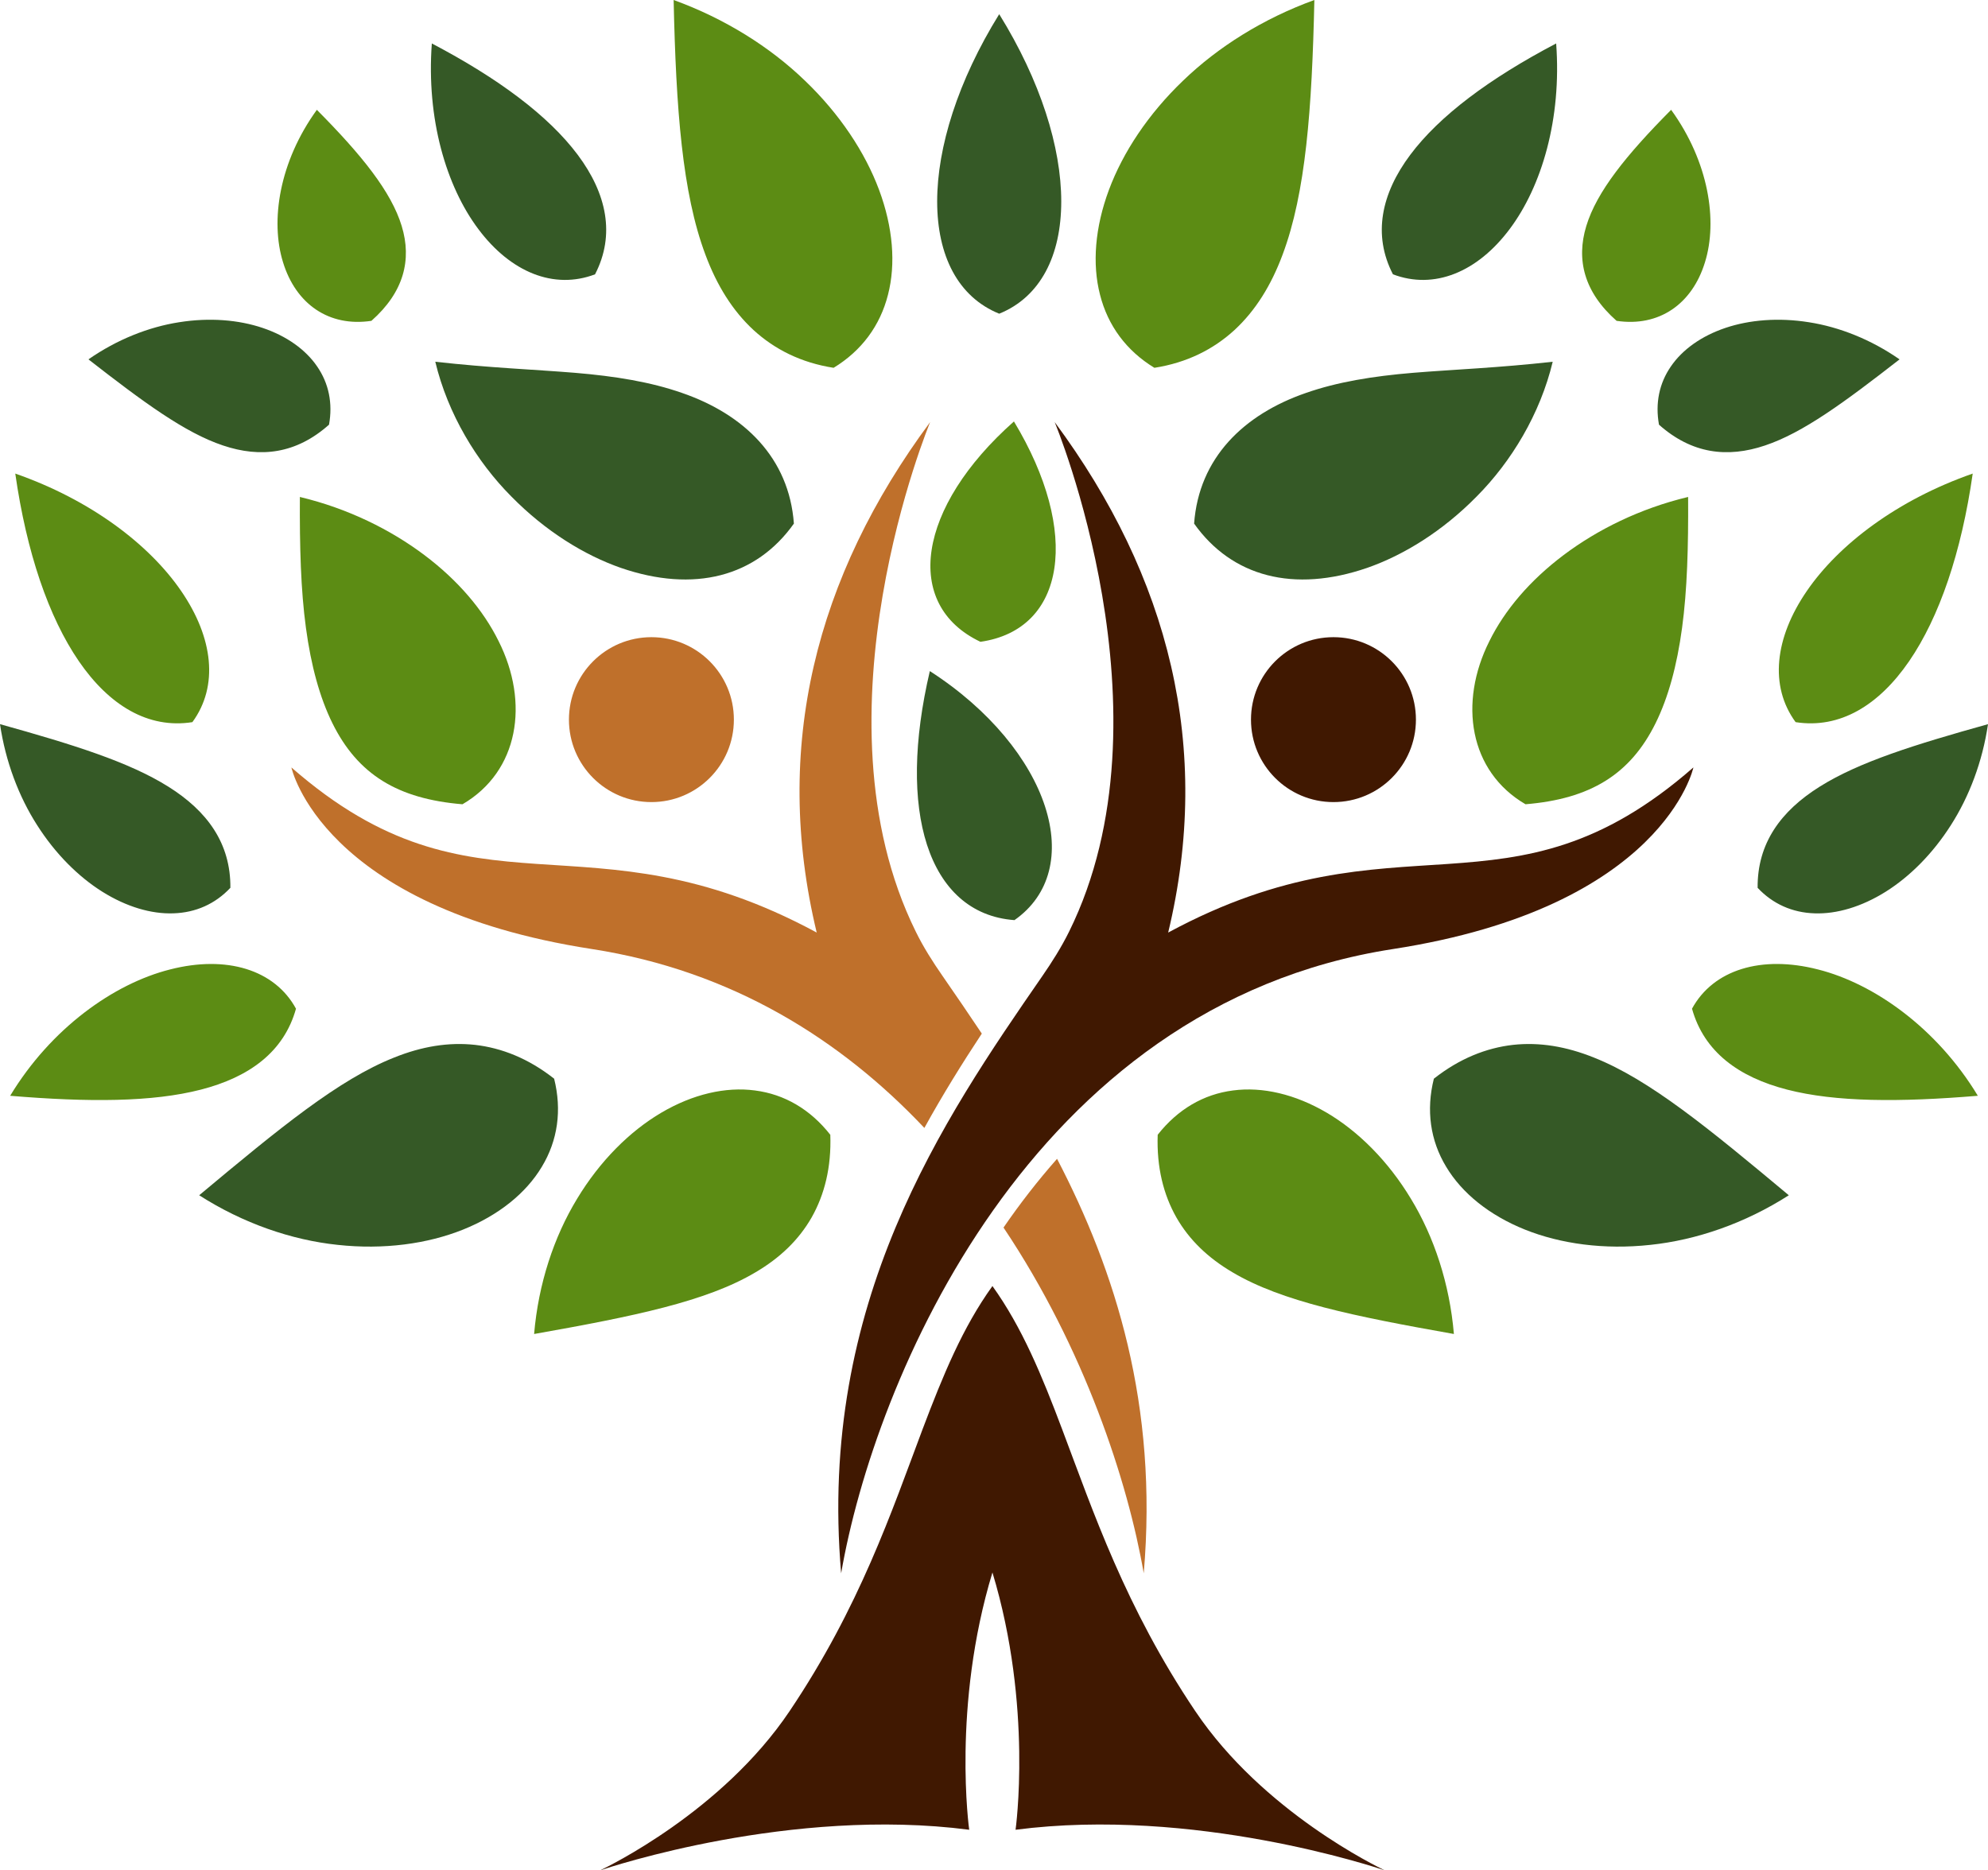 <?xml version="1.0" encoding="UTF-8"?>
<svg id="tree3" data-name="tree" xmlns="http://www.w3.org/2000/svg" version="1.1" viewBox="0 0 250 235.241">
  <!-- Generator: Adobe Illustrator 29.1.0, SVG Export Plug-In . SVG Version: 2.1.0 Build 142)  -->
  <defs>
    <style>
      .st0 {
        fill: #5c8c14;
      }

      .st1 {
        fill: #bf702b;
      }

      .st2 {
        fill: #355926;
      }

      .st3 {
        fill: #401801;
      }
    </style>
  </defs>
  <path id="path-04" class="st1" d="M71.546,90.512c0-5.728,4.643-10.371,10.371-10.371s10.371,4.643,10.371,10.371-4.643,10.371-10.371,10.371-10.371-4.643-10.371-10.371ZM115.162,117.172c-13.511-27.333,1.809-64.084,1.809-64.084-14.416,19.458-19.859,40.963-14.267,64.203-28.994-15.676-42.787-.415-66.057-20.763,0,0,3.722,17.575,37.804,22.84,17.619,2.729,31.352,11.435,41.793,22.498,2.328-4.227,4.79-8.172,7.223-11.865-1.661-2.492-3.307-4.894-4.909-7.208-1.246-1.795-2.432-3.648-3.396-5.621ZM132.929,145.751c-2.447,2.773-4.687,5.665-6.733,8.646,10.174,15.187,15.647,31.99,17.634,43.484,1.824-21.149-3.559-38.026-10.901-52.13Z"/>
  <path id="path-03" class="st3" d="M157.317,90.512c0-5.728,4.643-10.371,10.371-10.371s10.371,4.643,10.371,10.371-4.643,10.371-10.371,10.371-10.371-4.643-10.371-10.371ZM146.903,117.294c5.585-23.239.143-44.742-14.272-64.203,0,0,15.325,36.747,1.814,64.083-.971,1.965-2.145,3.821-3.391,5.625-12.489,18.068-28.22,41.071-25.276,75.083,4.154-24.093,23.678-71.45,69.373-78.511,34.084-5.268,37.802-22.847,37.802-22.847-23.263,20.355-37.06,5.095-66.049,20.77ZM150.312,215.219c-8.795-13.081-12.829-25.079-16.729-35.416-2.551-6.778-5.042-12.843-8.78-18.049-3.752,5.206-6.229,11.257-8.795,18.034-3.886,10.337-7.905,22.335-16.714,35.431-8.498,12.651-22.928,19.592-23.818,20.022,1.186-.4,24.011-8.009,46.406-5.102,0,0-2.195-15.528,2.922-32.361,5.102,16.833,2.907,32.361,2.907,32.361,22.409-2.907,45.234,4.701,46.421,5.102-.89-.43-15.32-7.371-23.818-20.022Z"/>
  <path id="path-02" class="st2" d="M185.719,62.424c-4.328,4.412-9.227,7.407-13.792,9.001-9.221,3.169-17.009,1.128-21.762-5.569.601-8.268,6.247-13.735,14.06-16.432,3.932-1.377,8.39-2.11,13.471-2.533,5.108-.419,10.786-.63,17.564-1.392-1.577,6.58-5.214,12.572-9.541,16.925ZM190.26,131.419c-3.349.386-6.704,1.702-9.945,4.253-.993,3.963-.455,7.773,1.549,11.082,1.984,3.318,5.435,6.104,9.911,7.901,4.47,1.791,9.966,2.551,15.767,1.918,5.794-.608,11.897-2.707,17.409-6.239-10.088-8.429-17.533-14.554-24.509-17.318-3.473-1.398-6.832-1.963-10.182-1.597ZM228.837,98.94c-4.888,3.065-7.855,7.116-7.808,12.726,1.896,2.024,4.361,3.124,7.162,3.21,2.798.1,5.916-.826,8.935-2.715,3.013-1.889,5.907-4.76,8.206-8.377,2.31-3.604,3.975-7.998,4.668-12.702-9.19,2.563-16.237,4.757-21.163,7.859ZM189.842,28.817c4.04-5.374,6.556-13.879,5.852-23.352-8.4,4.412-14.675,9.101-18.346,14.005-3.653,4.882-4.745,10.07-2.179,15.032,5.191,1.97,10.624-.275,14.673-5.685ZM221.958,56.03c4.782-1.594,9.998-5.442,16.92-10.83-3.585-2.498-7.573-4.073-11.394-4.669-3.825-.612-7.485-.306-10.506.712-3.026,1.022-5.414,2.73-6.861,4.852-1.46,2.116-1.978,4.629-1.492,7.32,4.13,3.674,8.608,4.206,13.334,2.616ZM125.655,39.456c10.403-4.212,10.403-20.892,0-37.674-10.403,16.782-10.403,33.461,0,37.674ZM85.775,49.424c-3.932-1.377-8.39-2.11-13.471-2.533-5.108-.419-10.786-.63-17.564-1.392,1.577,6.58,5.214,12.572,9.541,16.925,4.328,4.412,9.227,7.407,13.792,9.001,9.221,3.169,17.009,1.128,21.762-5.569-.601-8.268-6.247-13.735-14.06-16.432ZM59.74,131.419c-3.35-.366-6.709.199-10.182,1.597-6.975,2.764-14.421,8.889-24.509,17.318,5.512,3.532,11.615,5.631,17.409,6.239,5.802.633,11.298-.127,15.767-1.918,4.476-1.797,7.927-4.583,9.911-7.901,2.004-3.309,2.542-7.119,1.549-11.082-3.241-2.551-6.596-3.867-9.945-4.253ZM21.163,98.94c-4.926-3.102-11.973-5.296-21.163-7.859.693,4.704,2.358,9.098,4.668,12.702,2.3,3.617,5.193,6.488,8.206,8.377,3.019,1.89,6.137,2.816,8.935,2.715,2.8-.086,5.265-1.186,7.162-3.21.047-5.61-2.92-9.66-7.808-12.726ZM74.83,34.502c2.566-4.963,1.474-10.15-2.179-15.032-3.671-4.903-9.946-9.593-18.346-14.004-.704,9.473,1.812,17.978,5.852,23.352,4.048,5.41,9.482,7.654,14.673,5.685ZM41.376,53.414c.486-2.691-.033-5.203-1.492-7.32-1.447-2.123-3.835-3.831-6.861-4.852-3.022-1.018-6.681-1.324-10.506-.712-3.822.596-7.809,2.172-11.394,4.669,6.922,5.389,12.138,9.236,16.92,10.83,4.725,1.591,9.204,1.059,13.334-2.616ZM116.931,84.408c-2.061,8.782-2.146,16.317-.356,21.847,1.788,5.515,5.483,9.072,10.998,9.474,4.516-3.16,5.739-8.444,3.846-14.286-1.883-5.828-6.899-12.149-14.487-17.036Z"/>
  <path id="path-01" class="st0" d="M155.241,41.513c-2.649,2.422-5.966,4.108-10.07,4.748-3.519-2.141-5.854-5.303-6.839-9.191-1.002-3.882-.634-8.473,1.122-13.192,1.757-4.711,4.93-9.527,9.332-13.743,4.382-4.225,10.061-7.799,16.501-10.135-.299,13.739-1.086,24.271-3.993,32.024-1.44,3.874-3.418,7.054-6.054,9.489ZM166.838,139.949c-3.96-2.329-8.083-3.287-11.781-2.796-3.703.472-6.958,2.375-9.471,5.574-.146,4.101.735,7.54,2.344,10.389,1.625,2.84,3.987,5.102,7.075,6.915,6.171,3.665,15.268,5.528,27.829,7.753-.537-6.331-2.497-12.225-5.397-16.995-2.887-4.789-6.646-8.513-10.598-10.841ZM196.635,69.81c-4.237,3.184-7.412,6.927-9.336,10.824-3.899,7.752-2.544,16.39,4.541,20.522,8.133-.668,13.169-3.741,16.36-10.202,1.589-3.216,2.688-7.234,3.328-11.989.649-4.771.796-10.213.761-16.461-6.09,1.458-11.435,4.132-15.654,7.305ZM240.08,83.167c3.811-5.555,6.581-13.692,7.998-23.603-9.459,3.303-16.839,8.897-20.862,14.77-4.041,5.886-4.728,11.964-1.41,16.494,5.571.874,10.47-2.123,14.273-7.661ZM228.628,121.936c-7.118-1.832-13.184.027-15.85,4.933,1.515,5.435,5.873,8.61,11.957,10.177,6.124,1.58,14.126,1.594,23.987.777-5.128-8.486-13.024-14.1-20.094-15.888ZM203.294,40.354c5.343.799,9.507-2.111,11.115-7.374,1.619-5.203.477-12.632-4.256-19.167-5.673,5.711-9.364,10.318-10.668,14.609-1.297,4.248-.276,8.328,3.808,11.932ZM101.214,10.135c-4.382-4.226-10.061-7.799-16.501-10.135.299,13.739,1.086,24.271,3.993,32.024,1.44,3.874,3.418,7.054,6.054,9.489,2.649,2.422,5.966,4.108,10.07,4.748,3.519-2.141,5.855-5.303,6.839-9.191,1.002-3.882.634-8.473-1.122-13.192-1.757-4.711-4.93-9.527-9.332-13.743ZM94.943,137.153c-3.698-.491-7.821.466-11.781,2.796-3.952,2.328-7.711,6.052-10.598,10.841-2.9,4.771-4.861,10.664-5.397,16.995,12.561-2.225,21.658-4.088,27.829-7.753,3.088-1.813,5.451-4.075,7.075-6.915,1.609-2.85,2.49-6.289,2.344-10.389-2.513-3.199-5.769-5.102-9.471-5.574ZM53.365,69.81c-4.219-3.172-9.564-5.846-15.654-7.305-.035,6.248.112,11.69.761,16.461.641,4.755,1.74,8.773,3.328,11.989,3.191,6.461,8.228,9.534,16.36,10.202,7.085-4.132,8.44-12.77,4.541-20.522-1.924-3.897-5.1-7.64-9.336-10.824ZM24.193,90.828c3.318-4.53,2.631-10.608-1.41-16.494-4.022-5.873-11.403-11.467-20.862-14.77,1.418,9.911,4.188,18.047,7.998,23.603,3.803,5.538,8.703,8.535,14.273,7.661ZM21.372,121.936c-7.071,1.788-14.966,7.401-20.094,15.888,9.86.817,17.863.803,23.987-.777,6.084-1.567,10.442-4.742,11.957-10.177-2.666-4.906-8.732-6.765-15.85-4.933ZM46.706,40.354c4.084-3.604,5.105-7.684,3.808-11.932-1.304-4.291-4.995-8.898-10.668-14.609-4.732,6.535-5.874,13.963-4.255,19.167,1.609,5.263,5.772,8.174,11.115,7.374ZM123.291,80.723c10.756-1.534,12.622-13.804,4.216-27.715-12.162,10.781-14.029,23.051-4.216,27.715Z"/>
</svg>